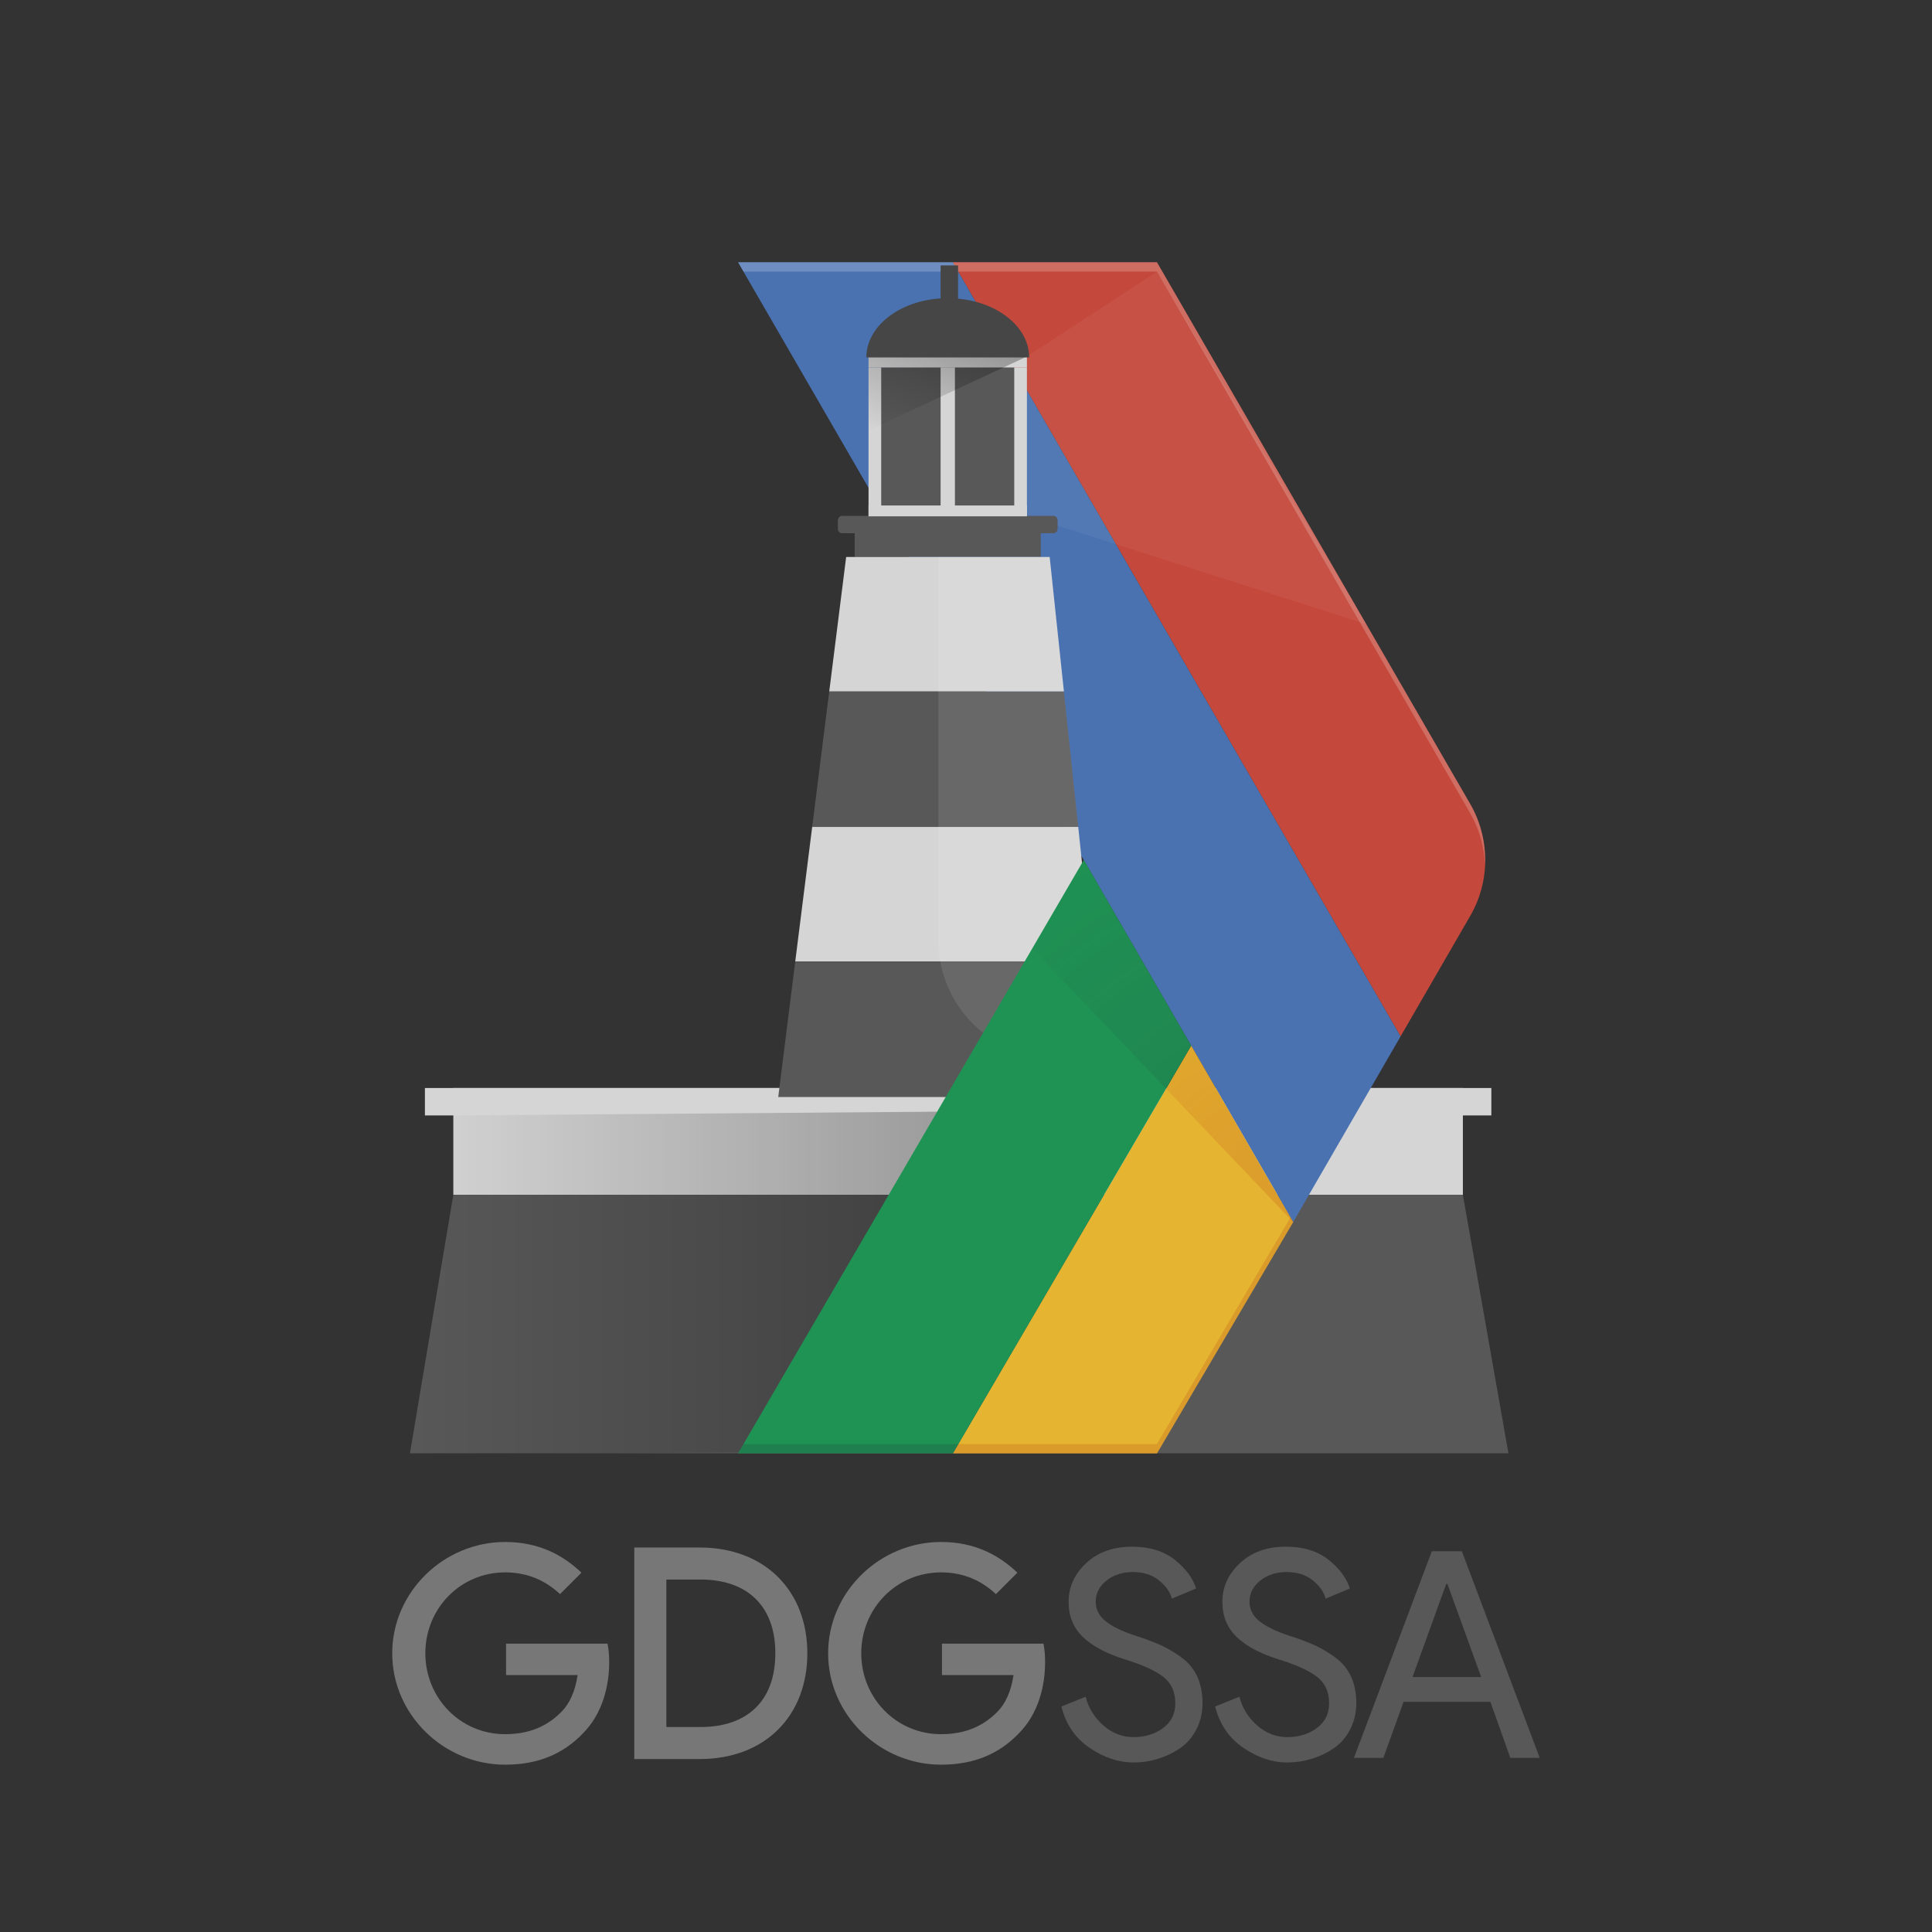 <?xml version="1.0" encoding="utf-8"?>
<!-- Generator: Adobe Illustrator 19.2.0, SVG Export Plug-In . SVG Version: 6.00 Build 0)  -->
<svg version="1.1" id="Layer_4" xmlns="http://www.w3.org/2000/svg" xmlns:xlink="http://www.w3.org/1999/xlink" x="0px" y="0px"
	 viewBox="0 0 448 448" enable-background="new 0 0 448 448" xml:space="preserve">
<rect x="0" y="0" width="448" height="448" fill="#333333" stroke="none"/>
<rect x="-121.71" display="none" fill="none" width="691.42" height="448"/>
<g>
	<g>
		<rect x="105.12" y="252.29" fill="#D5D5D5" width="234.1" height="24.79"/>
		<rect x="98.53" y="252.29" fill="#D5D5D5" width="247.29" height="6.36"/>
		<polygon fill="#585858" points="349.78,336.99 95.06,336.99 105.12,277.08 339.22,277.08 		"/>
		<linearGradient id="SVGID_1_" gradientUnits="userSpaceOnUse" x1="95.059" y1="297.338" x2="233.879" y2="297.338">
			<stop  offset="0" style="stop-color:#000000;stop-opacity:0"/>
			<stop  offset="1" style="stop-color:#000000"/>
		</linearGradient>
		<polygon opacity="0.3" fill="url(#SVGID_1_)" points="233.88,257.65 105.21,258.65 105.12,277.08 101.83,299.37 95.06,337.02 
			133.89,337.02 216.44,336.47 		"/>
		<g>
			<g id="XMLID_14_">
				<g id="XMLID_15_">
					<polygon id="XMLID_16_" fill="#4A72B1" points="220.96,60.81 171.14,60.81 299.87,283.38 324.76,240.34 324.78,240.3 					"/>
				</g>
			</g>
			<path fill="#C4483B" d="M340.91,212.41c4.66-8.03,4.66-17.95,0-25.99L268.28,60.81h-47.32L324.78,240.3L340.91,212.41z"/>
			<path opacity="0.2" fill="#FFFFFF" enable-background="new    " d="M268.28,62.97l72.64,125.61c2.14,3.7,3.25,7.8,3.42,11.91
				c0.19-4.85-0.91-9.75-3.42-14.08L268.28,60.81h-97.13l1.26,2.17H268.28z"/>
		</g>
		<g>
			<polygon opacity="0.05" fill="#FFFFFF" points="268.28,62.97 238.13,82.66 238.13,119.62 316.81,144.73 			"/>
			<g>
				<path fill="#585858" d="M244.23,123.65H195.3c-0.56,0-1.01-0.45-1.01-1.01v-2.01c0-0.56,0.45-1.01,1.01-1.01h48.93
					c0.56,0,1.01,0.45,1.01,1.01v2.01C245.24,123.2,244.79,123.65,244.23,123.65z"/>
				<rect x="198.19" y="121.64" fill="#585858" width="43.15" height="7.51"/>
				<rect x="201.4" y="85.18" fill="#D5D5D5" width="36.73" height="34.44"/>
				<rect x="204.34" y="85.18" fill="#585858" width="30.85" height="34.44"/>
				<rect x="218.11" y="85.18" fill="#D5D5D5" width="3.32" height="34.44"/>
				<rect x="201.4" y="82.66" fill="#D5D5D5" width="36.73" height="2.52"/>
				<rect x="201.4" y="117.21" fill="#D5D5D5" width="36.73" height="2.52"/>
				<g>
					<polygon fill="#585858" points="192.29,160.32 192.28,160.37 246.7,160.37 246.7,160.32 					"/>
					<polygon fill="#D5D5D5" points="243.4,129.15 196.21,129.15 192.29,160.32 246.7,160.32 					"/>
					<polygon fill="#585858" points="188.33,191.76 250.02,191.76 246.7,160.37 192.28,160.37 					"/>
					<polygon fill="#D5D5D5" points="253.33,222.99 250.02,191.76 188.33,191.76 184.4,222.99 					"/>
					<polygon fill="#585858" points="184.38,223.15 180.46,254.38 256.65,254.38 253.34,223.15 					"/>
					<polygon fill="#585858" points="184.38,223.15 253.34,223.15 253.33,222.99 184.4,222.99 					"/>
				</g>
				<g opacity="0.1">
					<path fill="#FFFFFF" d="M253.33,222.99l-3.3-31.23l-3.32-31.39l-0.01-0.05l-3.3-31.18h-25.81v88.95
						c0,15.05,12.31,27.36,27.36,27.36h10.76l-2.36-22.3L253.33,222.99z"/>
				</g>
				<linearGradient id="SVGID_2_" gradientUnits="userSpaceOnUse" x1="212.107" y1="103.704" x2="221.916" y2="76.754">
					<stop  offset="0" style="stop-color:#000000;stop-opacity:0"/>
					<stop  offset="1" style="stop-color:#000000"/>
				</linearGradient>
				<polygon opacity="0.3" fill="url(#SVGID_2_)" points="201.4,99.81 201.4,82.66 238.13,82.66 				"/>
			</g>
			<path fill="#464646" d="M238.65,82.89h-37.76c0-7.59,8.45-13.75,18.88-13.75C230.19,69.14,238.65,75.29,238.65,82.89z"/>
			<rect x="218.11" y="61.54" fill="#464646" width="4.05" height="9.42"/>
		</g>
		<g id="XMLID_10_">
			<g>
				<polygon id="XMLID_13_" fill="#E5B430" points="299.25,282.29 276.22,242.47 220.96,337.02 268.28,337.02 299.87,283.38 				"/>
				<polygon fill="#1F9354" points="251.32,199.41 276.22,242.47 220.96,337.02 171.14,337.02 				"/>
				<polygon opacity="0.2" fill="#B33817" enable-background="new    " points="268.28,334.85 222.21,334.85 220.96,337.02 
					268.28,337.02 299.87,283.38 299.25,282.29 				"/>
				<polygon opacity="0.2" fill="#243137" enable-background="new    " points="172.4,334.85 171.14,337.02 220.96,337.02 
					222.21,334.85 				"/>
				
					<radialGradient id="XMLID_3_" cx="299.519" cy="167.481" r="95.861" gradientTransform="matrix(1 0 0 -1 0 450)" gradientUnits="userSpaceOnUse">
					<stop  offset="0" style="stop-color:#B33817;stop-opacity:0.2"/>
					<stop  offset="1" style="stop-color:#B33817;stop-opacity:0.02"/>
				</radialGradient>
				<polygon id="XMLID_12_" fill="url(#XMLID_3_)" points="299.87,283.38 299.87,283.38 276.22,242.47 270.42,252.49 				"/>
				
					<radialGradient id="XMLID_4_" cx="299.247" cy="166.875" r="96.639" gradientTransform="matrix(1 0 0 -1 0 450)" gradientUnits="userSpaceOnUse">
					<stop  offset="0" style="stop-color:#243137;stop-opacity:0.2"/>
					<stop  offset="1" style="stop-color:#243137;stop-opacity:0.02"/>
				</radialGradient>
				<polygon id="XMLID_11_" fill="url(#XMLID_4_)" points="270.42,252.49 276.22,242.47 251.32,199.41 239.43,219.99 				"/>
			</g>
		</g>
	</g>
	<g>
		<g id="XMLID_1_">
			<path id="XMLID_9_" fill="#777777" d="M147.08,358.84h15.1c15.38,0,25.03,10.21,25.03,24.53c0,14.39-9.66,24.53-25.03,24.53
				h-15.1L147.08,358.84L147.08,358.84z M162.45,400.47c10.7,0,17.34-5.94,17.34-17.1c0-11.09-6.63-17.1-17.34-17.1h-7.93v34.19
				H162.45z"/>
			<path id="XMLID_7_" fill="#777777" d="M140.88,381.14h-23.53v7.28h16.59c-0.55,3.72-1.84,6.61-3.77,8.55
				c-2.46,2.46-6.3,5.16-13.03,5.16c-10.39,0-18.51-8.38-18.51-18.76c0-10.39,8.12-18.76,18.51-18.76c5.6,0,9.7,2.21,12.72,5.04
				l4.97-4.97c-4.22-4.03-9.82-7.12-17.69-7.12c-14.23,0-26.19,11.58-26.19,25.82c0,14.23,11.96,25.82,26.19,25.82
				c7.68,0,13.47-2.52,18.01-7.24c4.66-4.66,6.11-11.21,6.11-16.5C141.26,383.81,141.13,382.4,140.88,381.14z"/>
			<path id="XMLID_6_" fill="#777777" d="M241.96,381.14h-23.53v7.28h16.59c-0.55,3.72-1.84,6.61-3.77,8.55
				c-2.46,2.46-6.3,5.16-13.03,5.16c-10.39,0-18.51-8.38-18.51-18.76c0-10.39,8.12-18.76,18.51-18.76c5.6,0,9.7,2.21,12.72,5.04
				l4.97-4.97c-4.22-4.03-9.82-7.12-17.69-7.12c-14.23,0-26.19,11.58-26.19,25.82c0,14.23,11.96,25.82,26.19,25.82
				c7.68,0,13.47-2.52,18.01-7.24c4.66-4.66,6.11-11.21,6.11-16.5C242.34,383.81,242.22,382.4,241.96,381.14z"/>
		</g>
		<g>
			<g>
				<path fill="#585858" d="M262.84,408.69c-3.48,0-6.88-1.14-10.2-3.41c-3.32-2.27-5.5-5.46-6.52-9.57l5.62-2.27
					c0.67,2.63,2.04,4.85,4.11,6.66c2.07,1.81,4.4,2.71,6.99,2.71c2.68,0,4.96-0.7,6.86-2.11c1.9-1.4,2.84-3.31,2.84-5.72
					c0-2.68-0.95-4.74-2.84-6.19c-1.9-1.45-4.9-2.8-9-4.05c-4.24-1.34-7.45-3.07-9.63-5.18c-2.19-2.12-3.28-4.83-3.28-8.13
					c0-3.43,1.36-6.42,4.08-8.97c2.72-2.54,6.27-3.81,10.64-3.81c4.06,0,7.36,1.02,9.9,3.04c2.54,2.03,4.19,4.25,4.95,6.66
					l-5.62,2.34c-0.4-1.52-1.39-2.92-2.98-4.22c-1.58-1.29-3.62-1.94-6.12-1.94c-2.36,0-4.38,0.66-6.05,1.97
					c-1.67,1.32-2.51,2.96-2.51,4.92c0,1.78,0.77,3.29,2.31,4.52c1.54,1.23,3.8,2.33,6.79,3.31c2.36,0.76,4.34,1.5,5.92,2.21
					c1.58,0.71,3.19,1.66,4.82,2.84c1.63,1.18,2.85,2.65,3.68,4.42c0.82,1.76,1.24,3.8,1.24,6.12c0,2.32-0.48,4.39-1.44,6.22
					c-0.96,1.83-2.23,3.28-3.81,4.35c-1.58,1.07-3.29,1.89-5.12,2.44C266.63,408.41,264.76,408.69,262.84,408.69z"/>
				<path fill="#585858" d="M298.5,408.69c-3.48,0-6.88-1.14-10.2-3.41c-3.32-2.27-5.5-5.46-6.52-9.57l5.62-2.27
					c0.67,2.63,2.04,4.85,4.11,6.66c2.07,1.81,4.4,2.71,6.99,2.71c2.68,0,4.96-0.7,6.86-2.11c1.9-1.4,2.84-3.31,2.84-5.72
					c0-2.68-0.95-4.74-2.84-6.19c-1.9-1.45-4.9-2.8-9-4.05c-4.24-1.34-7.45-3.07-9.63-5.18c-2.19-2.12-3.28-4.83-3.28-8.13
					c0-3.43,1.36-6.42,4.08-8.97c2.72-2.54,6.27-3.81,10.64-3.81c4.06,0,7.36,1.02,9.9,3.04c2.54,2.03,4.19,4.25,4.95,6.66
					l-5.62,2.34c-0.4-1.52-1.39-2.92-2.98-4.22c-1.58-1.29-3.62-1.94-6.12-1.94c-2.36,0-4.38,0.66-6.05,1.97
					c-1.67,1.32-2.51,2.96-2.51,4.92c0,1.78,0.77,3.29,2.31,4.52c1.54,1.23,3.8,2.33,6.79,3.31c2.36,0.76,4.34,1.5,5.92,2.21
					c1.58,0.71,3.19,1.66,4.82,2.84c1.63,1.18,2.85,2.65,3.68,4.42c0.82,1.76,1.24,3.8,1.24,6.12c0,2.32-0.48,4.39-1.44,6.22
					c-0.96,1.83-2.23,3.28-3.81,4.35c-1.58,1.07-3.29,1.89-5.12,2.44C302.29,408.41,300.42,408.69,298.5,408.69z"/>
				<path fill="#585858" d="M313.96,407.62l18.06-47.91h6.96l18.06,47.91h-6.82l-4.62-12.98h-20.14l-4.68,12.98H313.96z
					 M327.54,388.88h15.92l-7.83-21.61h-0.27L327.54,388.88z"/>
			</g>
		</g>
	</g>
</g>
</svg>
